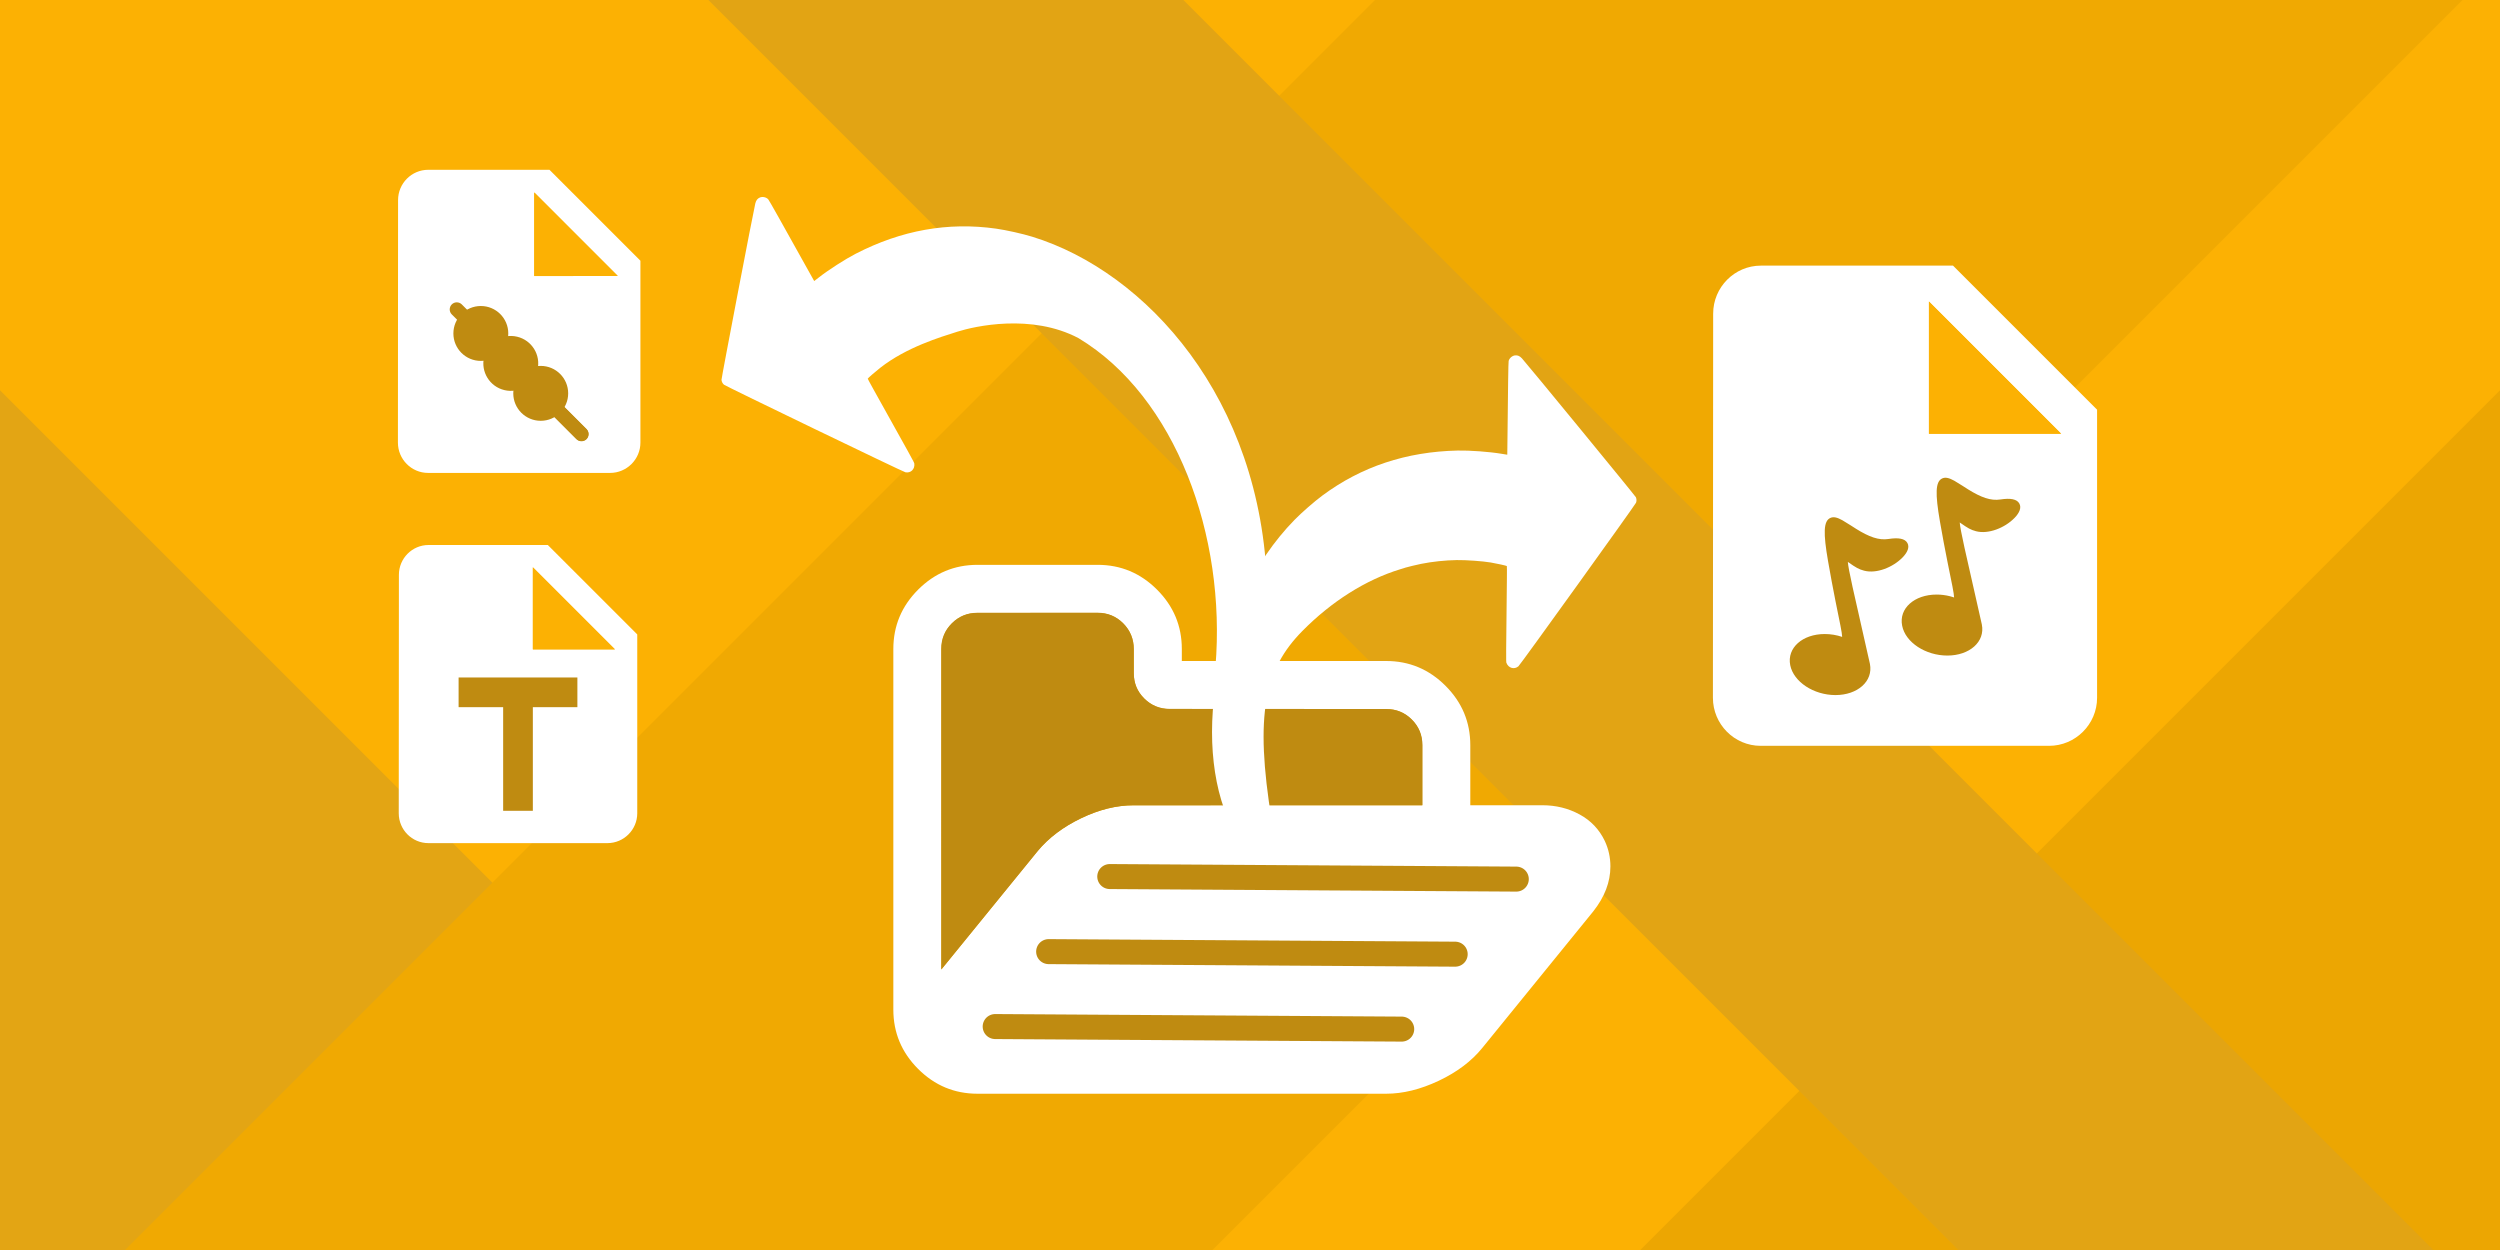 <svg xmlns="http://www.w3.org/2000/svg" width="600" height="300"><g stroke-miterlimit="10" data-paper-data="{&quot;isPaintingLayer&quot;:true}"><path fill="#fcb103" d="M0 300V0h600v300z"/><path fill="#eca602" d="M393.663 300 600 93.663V300z"/><path fill="#e3a514" d="m0 93.663 206.337 206.337H0z"/><path fill="#f0a902" d="M30 300 330 0h261L291 300z"/><path fill="#e2a414" d="M470 300 170 0h114l300 300z"/><path fill="#fff" d="M153.7 62.575v43.65c0 4.001-3.274 7.275-7.275 7.275h-43.686c-4.001 0-7.239-3.274-7.239-7.275l.036-58.2c0-4.001 3.237-7.275 7.239-7.275h29.1zm-5.456 3.638L128.238 46.206v20.006z"/><path fill="#fcb103" d="M128.202 66.248V46.171l20.077 20.077z" data-paper-data="{&quot;noHover&quot;:false,&quot;origItem&quot;:[&quot;Path&quot;,{&quot;applyMatrix&quot;:true,&quot;segments&quot;:[[81.74375,131.7125],[61.7375,111.70626],[61.7375,131.71251]],&quot;closed&quot;:true,&quot;fillColor&quot;:[0,0,0,1]}]}"/><g fill="#bf8b11"><path stroke="#bf8b11" d="M139.523 105.352c-.306 0-.613-.117-.847-.35l-29.895-29.896c-.467-.467-.467-1.226 0-1.694.467-.467 1.226-.467 1.694 0l29.895 29.896c.467.467.467 1.226 0 1.694-.234.233-.541.351-.847.351z"/><path d="M121.988 80.03c0 3.638-2.949 6.588-6.588 6.588s-6.588-2.949-6.588-6.588c0-3.638 2.949-6.588 6.588-6.588 3.638 0 6.588 2.949 6.588 6.588z"/><path d="M121.075 93.63c-3.541-.836-5.734-4.384-4.897-7.925.836-3.541 4.384-5.734 7.925-4.897 3.541.836 5.734 4.384 4.897 7.925-.836 3.541-4.384 5.734-7.925 4.897z"/><path d="M136.362 94.404c0 3.638-2.95 6.589-6.589 6.589s-6.588-2.95-6.588-6.589c0-3.638 2.949-6.588 6.588-6.588 3.638 0 6.589 2.95 6.589 6.588z"/><path stroke="#bf8b11" d="M139.572 105.4c-.306 0-.613-.117-.847-.35l-7.337-7.337c-.468-.467-.468-1.226 0-1.694.468-.467 1.225-.467 1.694 0l7.337 7.337c.467.467.467 1.226 0 1.694-.234.232-.541.35-.847.35z"/></g><path fill="#fff" d="M503.3 98.325v69.15c0 6.339-5.186 11.525-11.525 11.525h-69.208c-6.339 0-11.467-5.186-11.467-11.525l.058-92.2c0-6.339 5.129-11.525 11.467-11.525h46.1zm-8.644 5.763L462.962 72.394v31.694z"/><path fill="#fcb103" d="M462.93 104.12V72.361l31.759 31.759z" data-paper-data="{&quot;noHover&quot;:false,&quot;origItem&quot;:[&quot;Path&quot;,{&quot;applyMatrix&quot;:true,&quot;segments&quot;:[[442.12499,125.75002],[407.75,91.37503],[407.75,125.75004]],&quot;closed&quot;:true,&quot;fillColor&quot;:[0,0,0,1]}]}"/><path fill="#bf8b11" fill-rule="evenodd" d="M468.982 143.389c-.016-.493-.138-1.304-.405-2.69-.152-.782-.967-4.776-1.19-5.895-.624-3.129-1.201-6.196-1.805-9.662-1.157-6.675-1.095-9.562.544-10.316.79-.364 1.675-.126 2.908.553.654.359 3.449 2.157 3.272 2.048 3.152 1.963 5.475 2.804 7.792 2.447 2.412-.375 3.958-.095 4.546.977.55 1.004.024 2.238-1.154 3.446-2.327 2.396-6.283 3.973-9.243 3.197-1.299-.348-1.957-.735-3.762-2.003l-.15-.104c.074.937.417 2.75 1.133 6.011.465 2.112 3.287 14.52 4.168 18.451l.003.019c.835 4.168-2.96 7.466-8.276 7.466-5.2 0-10.057-3.142-10.845-7.157-.838-4.173 2.96-7.482 8.271-7.482 1.062 0 2.129.134 3.183.395.359.09.689.186 1.005.296zm-26.862 9.467c-.016-.503-.142-1.324-.42-2.745-.142-.727-.94-4.642-1.19-5.891-.616-3.098-1.185-6.148-1.786-9.594-1.157-6.675-1.094-9.562.544-10.314.793-.364 1.675-.13 2.908.553.656.359 3.449 2.156 3.272 2.047 3.15 1.963 5.472 2.804 7.786 2.447 2.41-.379 3.958-.101 4.546.97.55 1.004.024 2.236-1.151 3.446-2.33 2.398-6.286 3.972-9.241 3.188-1.296-.348-1.954-.733-3.758-2.003l-.15-.103c.074.937.417 2.75 1.133 6.009.465 2.113 3.284 14.525 4.166 18.453l.005.021c.817 4.169-2.978 7.479-8.272 7.479-5.195 0-10.052-3.15-10.858-7.176-.822-4.173 2.978-7.476 8.282-7.476 1.43 0 2.85.237 4.188.689z"/><path fill="#fff" d="M152.94 152.265v42.93c0 3.935-3.22 7.155-7.155 7.155h-42.966c-3.935 0-7.119-3.22-7.119-7.155l.036-57.24c0-3.935 3.184-7.155 7.119-7.155h28.62zm-5.366 3.578-19.676-19.676v19.676z"/><path fill="#fcb103" d="M127.877 155.863v-19.717l19.717 19.717z" data-paper-data="{&quot;noHover&quot;:false,&quot;origItem&quot;:[&quot;Path&quot;,{&quot;applyMatrix&quot;:true,&quot;segments&quot;:[[681.24998,262.5],[612.5,193.75002],[612.5,262.50004]],&quot;closed&quot;:true,&quot;fillColor&quot;:[0,0,0,1]}]}"/><g fill="#bf8b11" stroke-width=".5"><path d="M120.756 194.596V166.088h7.127v28.509z" data-paper-data="{&quot;noHover&quot;:false,&quot;origItem&quot;:[&quot;Path&quot;,{&quot;applyMatrix&quot;:true,&quot;segments&quot;:[[127.93334,157.21668],[108.33334,157.21668],[108.33334,162.11668],[127.93334,162.11668]],&quot;closed&quot;:true,&quot;fillColor&quot;:[0,0,0,1]}]}"/><path d="M138.574 169.722h-28.509v-7.127h28.509z" data-paper-data="{&quot;noHover&quot;:false,&quot;origItem&quot;:[&quot;Path&quot;,{&quot;applyMatrix&quot;:true,&quot;segments&quot;:[[127.93334,147.41668],[108.33334,147.41668],[108.33334,152.31668],[127.93334,152.31668]],&quot;closed&quot;:true,&quot;fillColor&quot;:[0,0,0,1]}]}"/></g><path fill="#fff" d="M272.096 193.26h69.235v-14.424c0-2.404-.841-4.447-2.524-6.13-1.683-1.683-3.726-2.524-6.13-2.524h-51.926c-2.404 0-4.447-.841-6.13-2.524-1.683-1.683-2.524-3.726-2.524-6.13v-5.77c0-2.404-.841-4.447-2.524-6.13-1.683-1.683-3.726-2.524-6.13-2.524h-28.848c-2.404 0-4.447.841-6.13 2.524-1.683 1.683-2.524 3.726-2.524 6.13v76.898l23.078-28.397c2.644-3.185 6.13-5.815 10.457-7.888 4.327-2.073 8.534-3.11 12.621-3.11zm114.4 14.694c0 3.726-1.382 7.332-4.147 10.818l-26.594 32.724c-2.584 3.185-6.07 5.815-10.457 7.888-4.387 2.073-8.594 3.11-12.621 3.11h-98.083c-5.529 0-10.277-1.983-14.244-5.95s-5.95-8.714-5.95-14.244v-86.544c0-5.529 1.983-10.277 5.95-14.244s8.714-5.95 14.244-5.95h28.848c5.529 0 10.277 1.983 14.244 5.95s5.95 8.714 5.95 14.244v2.885h49.041c5.529 0 10.277 1.983 14.244 5.95s5.95 8.714 5.95 14.244v14.424h17.309c3.245 0 6.22.736 8.925 2.209 2.704 1.472 4.718 3.591 6.04 6.356.901 1.923 1.352 3.967 1.352 6.13z"/><path fill="#bf8b11" d="M272.048 193.274c-4.087 0-8.198 1.01-12.525 3.083-4.327 2.073-7.815 4.697-10.459 7.882l-23.165 28.446-.003-76.953c0-2.404.844-4.451 2.527-6.134 1.683-1.683 3.729-2.528 6.133-2.528l28.864-.012c2.404 0 4.452.839 6.135 2.522 1.683 1.683 2.557 3.821 2.557 6.225l.003 5.769c0 2.404.804 4.355 2.487 6.038 1.683 1.683 3.738 2.521 6.142 2.521l51.98.031c2.404 0 4.449.845 6.132 2.528 1.683 1.683 2.526 3.732 2.526 6.136l.001 14.436-69.333.011z" data-paper-data="{&quot;noHover&quot;:false,&quot;origItem&quot;:[&quot;Path&quot;,{&quot;applyMatrix&quot;:true,&quot;segments&quot;:[[212.09579,223.26027],[281.33085,223.26027],[[281.33085,208.8363],[0,0],[0,-2.40399]],[[278.80666,202.70611],[1.68279,1.6828],[-1.6828,-1.6828]],[[272.67647,200.18192],[2.404,0],[0,0]],[[220.75018,200.18192],[0,0],[-2.40399,0]],[[214.61999,197.65773],[1.6828,1.68279],[-1.6828,-1.6828]],[[212.0958,191.52754],[0,2.404],[0,0]],[[212.0958,185.75795],[0,0],[0,-2.40399]],[[209.57161,179.62776],[1.68279,1.6828],[-1.6828,-1.6828]],[[203.44142,177.10357],[2.404,0],[0,0]],[[174.59348,177.10357],[0,0],[-2.40399,0]],[[168.46329,179.62776],[1.6828,-1.68279],[-1.6828,1.6828]],[[165.9391,185.75795],[0,-2.404],[0,0]],[165.9391,262.65574],[[189.01745,234.25855],[0,0],[2.64439,-3.18529]],[[199.47483,226.37044],[-4.32719,2.07345],[4.32719,-2.07345]],[[212.0958,223.26027],[-4.08679,0],[0,0]]],&quot;closed&quot;:true,&quot;fillColor&quot;:[0,0,0,1]}]}"/><path fill="none" stroke="#bf8b11" stroke-linecap="round" stroke-width="6" d="m238.841 246.373 97.57.612M349.244 229.001l-97.57-.612M266.341 210.373l97.57.612"/><path fill="#fff" d="M296.393 199.914c-10.74-19.081-5.66-54.746 14.293-75.147 1.77-1.805 4.709-4.366 6.694-5.844 9.354-6.936 20.117-10.519 32.462-10.792 2.823-.064 7.672.29 10.587.787.722.122 1.318.212 1.318.212.009-.008.015-.822.022-1.816.15-14.647.23-20.35.307-20.68.162-.669.852-1.269 1.558-1.345.62-.055 1.098.149 1.635.725 1.033 1.097 27.251 33.055 27.356 33.343.173.471.178.9.02 1.304-.234.571-27.748 38.846-28.222 39.25-.993.842-2.396.446-2.881-.821-.106-.288-.098-1.462.114-20.433.016-1.516.01-2.776-.014-2.803-.081-.09-2.37-.599-3.856-.853-1.937-.328-5.891-.612-8.164-.58-2.779.041-5.897.373-8.564.908-1.126.235-3.329.759-3.721.894-.096.029-.679.215-1.306.406-8.25 2.526-16.481 7.728-23.477 14.824-8.974 9.106-11.522 19.833-7.325 45.549z" data-paper-data="{&quot;index&quot;:null}"/><path fill="#fff" d="M291.71 159.979c2.616-31.419-9.56-64.793-32.873-78.828-11.293-5.956-24.942-2.854-29.048-1.551-4.131 1.311-12.251 3.743-18.551 8.689-1.185.933-2.953 2.473-2.981 2.591-.009.035.588 1.145 1.326 2.47 9.244 16.568 9.81 17.596 9.855 17.899.179 1.345-.865 2.362-2.14 2.097-.61-.129-43.058-20.625-43.537-21.015-.331-.279-.532-.658-.604-1.155-.045-.304 7.735-40.9 8.12-42.358.197-.762.52-1.169 1.091-1.417.657-.27 1.55-.073 2.011.437.225.254 3.018 5.227 10.142 18.025.48.87.875 1.582.886 1.585 0 0 .48-.363 1.057-.815 2.324-1.828 6.416-4.455 8.927-5.746 10.978-5.654 22.146-7.643 33.676-6.014 2.45.351 6.255 1.198 8.672 1.939 27.271 8.4 55.055 38.737 56.366 84.058 0 0-1.2 15.15-3.06 18.585-1.088 2.009-9.337.526-9.337.526z" data-paper-data="{&quot;index&quot;:null}"/></g></svg>